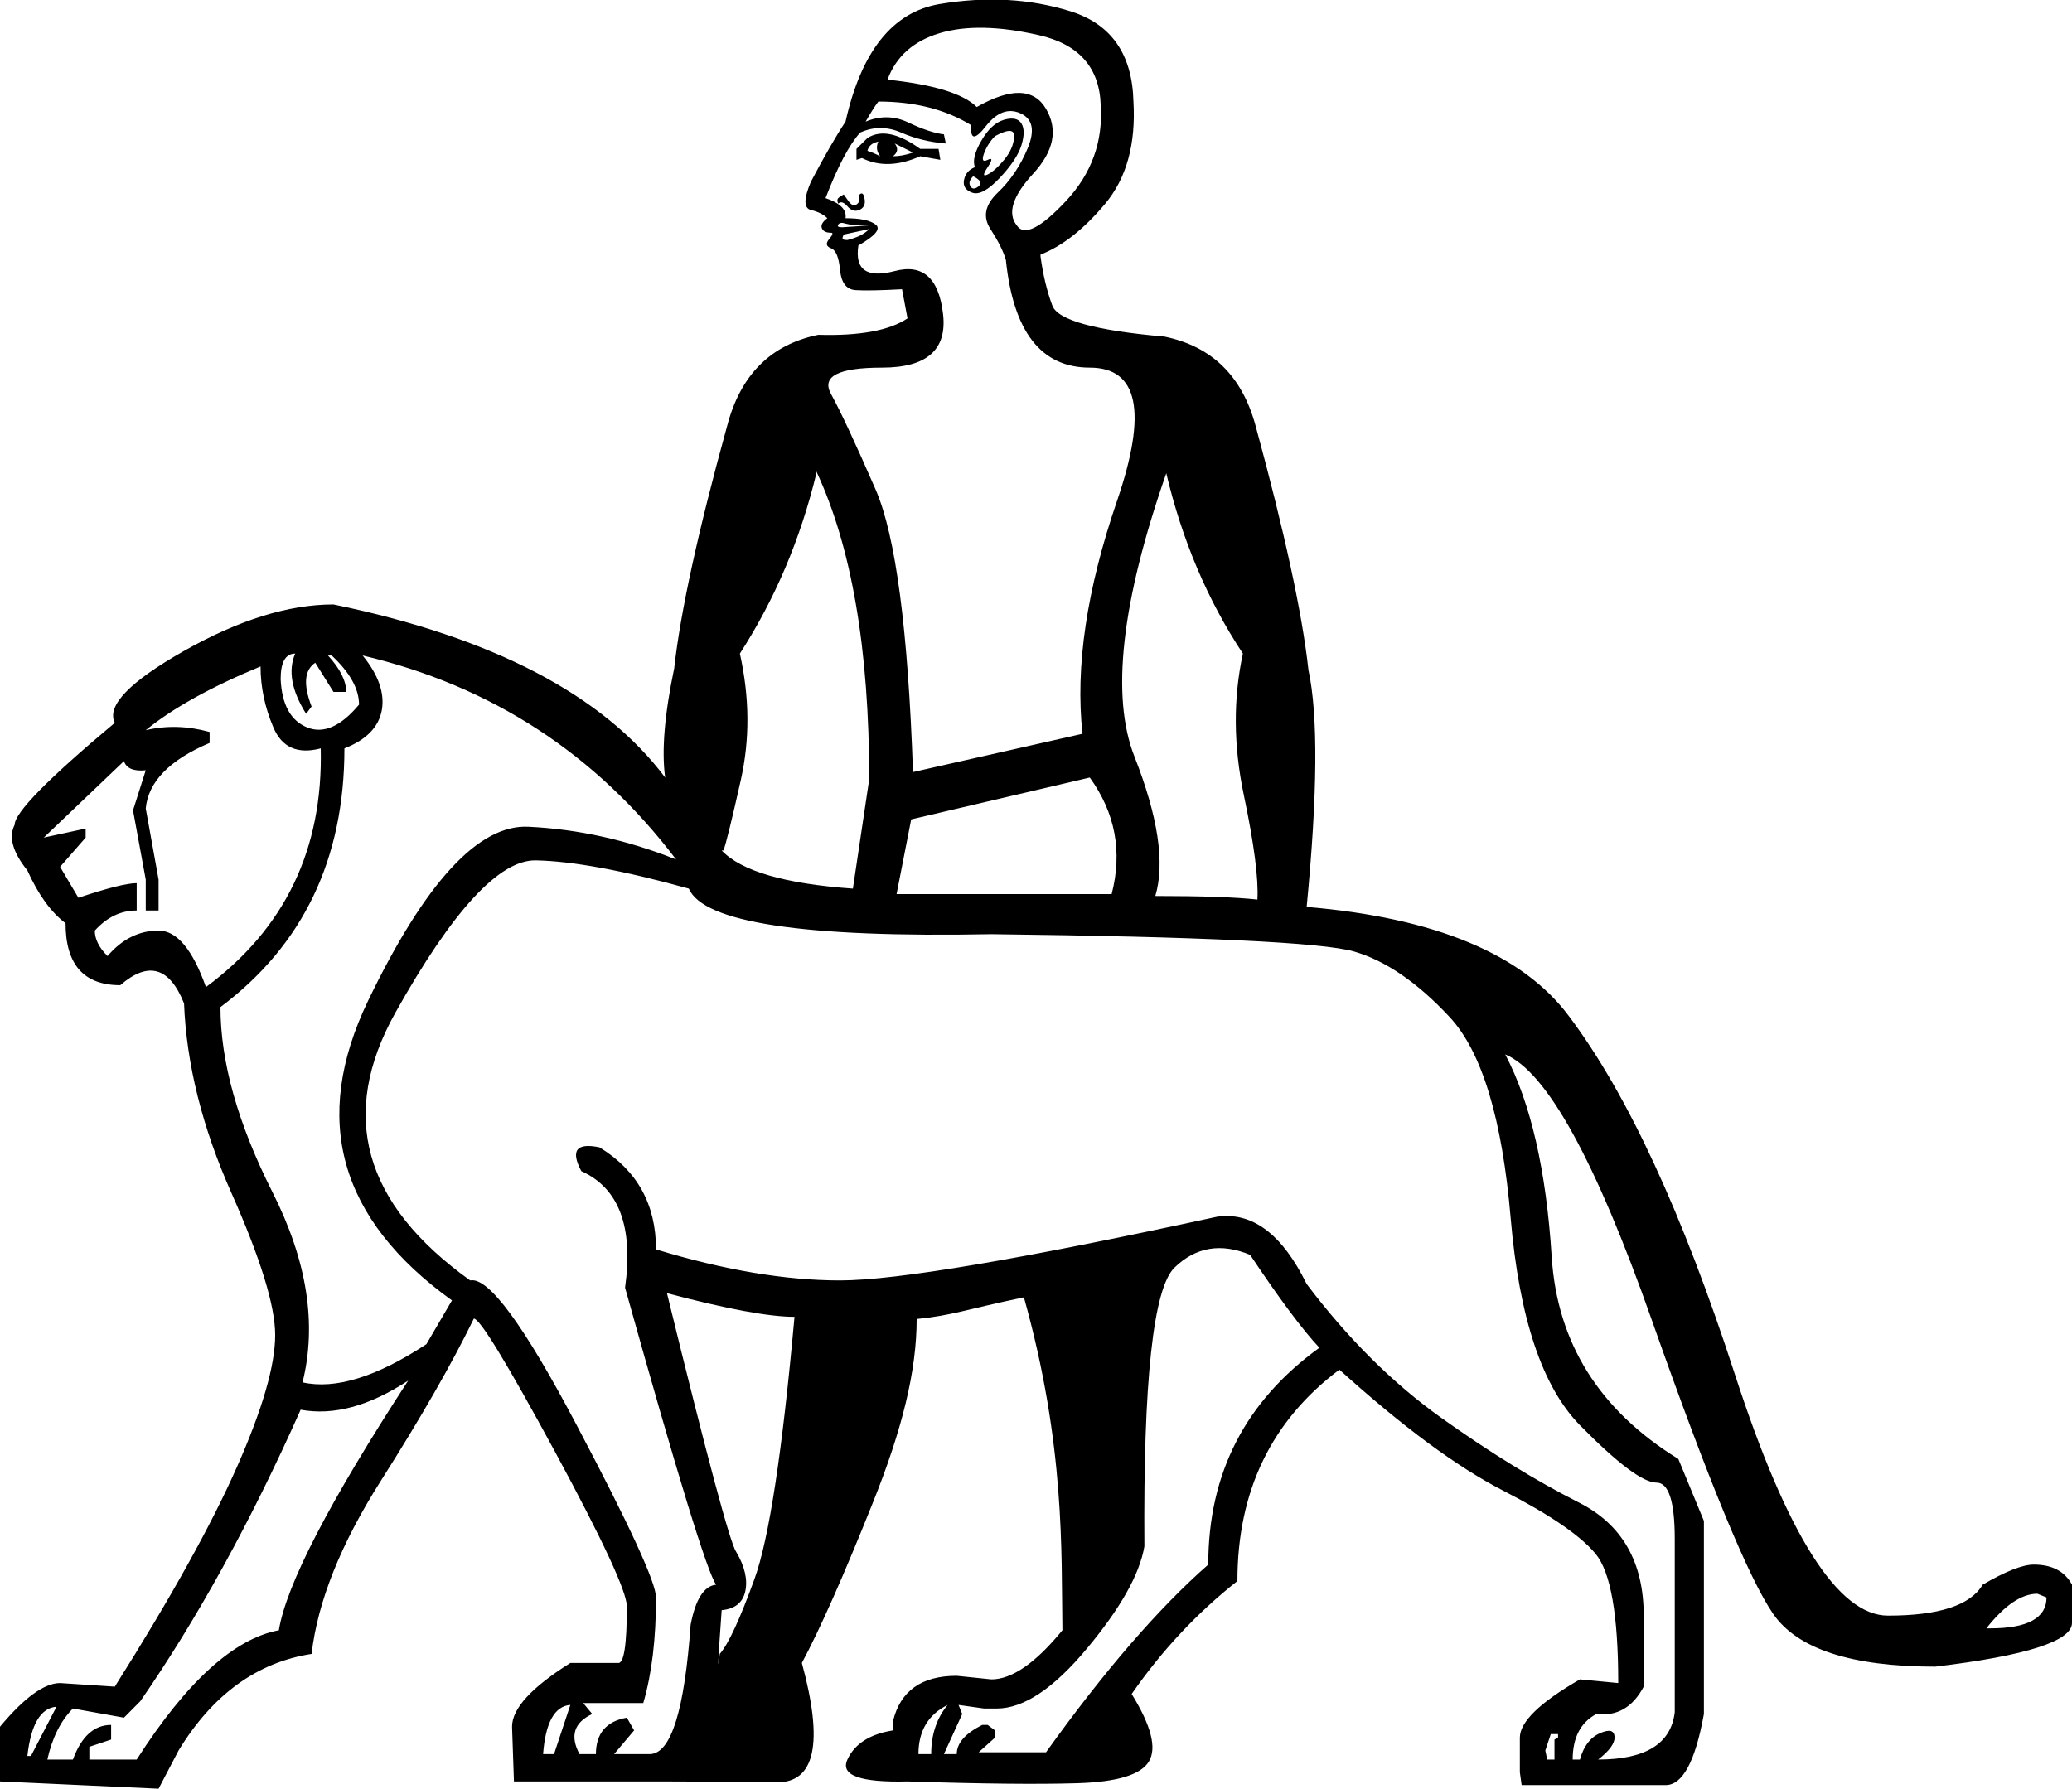 <?xml version="1.0" encoding="UTF-8" standalone="no"?>
<svg
   xmlns:dc="http://purl.org/dc/elements/1.1/"
   xmlns:cc="http://web.resource.org/cc/"
   xmlns:rdf="http://www.w3.org/1999/02/22-rdf-syntax-ns#"
   xmlns:svg="http://www.w3.org/2000/svg"
   xmlns="http://www.w3.org/2000/svg"
   xmlns:sodipodi="http://sodipodi.sourceforge.net/DTD/sodipodi-0.dtd"
   xmlns:inkscape="http://www.inkscape.org/namespaces/inkscape"
   width="20.827"
   height="17.983"
   id="svg2241"
   sodipodi:version="0.32"
   inkscape:version="0.45"
   sodipodi:docname="A429.svg"
   inkscape:output_extension="org.inkscape.output.svg.inkscape"
   sodipodi:docbase="C:\Program Files\JSesh\fontsST"
   sodipodi:modified="true">
  <defs
     id="defs2246" />
  <sodipodi:namedview
     inkscape:window-height="480"
     inkscape:window-width="640"
     inkscape:pageshadow="2"
     inkscape:pageopacity="0.0"
     guidetolerance="10.0"
     gridtolerance="10.0"
     objecttolerance="10.0"
     borderopacity="1.0"
     bordercolor="#666666"
     pagecolor="#ffffff"
     id="base" />
  <path
     style="fill:#000000; stroke:none"
     d="M 2.821,6.828 C 2.833,7.084 2.922,7.246 3.087,7.313 C 3.251,7.38 3.425,7.304 3.609,7.084 C 3.609,6.926 3.517,6.761 3.334,6.59 L 3.297,6.59 C 3.419,6.724 3.48,6.846 3.48,6.956 L 3.352,6.956 L 3.169,6.663 C 3.059,6.736 3.047,6.883 3.132,7.103 L 3.077,7.176 C 2.931,6.944 2.894,6.742 2.967,6.571 C 2.87,6.571 2.821,6.657 2.821,6.828 z M 3.645,6.59 C 3.804,6.785 3.868,6.968 3.838,7.139 C 3.807,7.31 3.682,7.438 3.462,7.524 C 3.462,8.635 3.047,9.502 2.216,10.125 C 2.216,10.675 2.39,11.294 2.738,11.984 C 3.087,12.674 3.187,13.312 3.041,13.898 C 3.37,13.972 3.786,13.843 4.286,13.514 L 4.543,13.074 C 3.407,12.256 3.126,11.252 3.7,10.061 C 4.274,8.87 4.811,8.287 5.312,8.312 C 5.813,8.336 6.307,8.446 6.796,8.641 C 5.99,7.579 4.94,6.895 3.645,6.59 z M 1.465,7.341 C 1.673,7.292 1.887,7.298 2.107,7.359 L 2.107,7.469 C 1.704,7.64 1.49,7.86 1.465,8.128 L 1.594,8.843 L 1.594,9.154 L 1.465,9.154 L 1.465,8.843 L 1.337,8.147 L 1.465,7.744 C 1.343,7.756 1.27,7.725 1.246,7.652 L 0.44,8.421 L 0.861,8.33 L 0.861,8.421 L 0.604,8.715 L 0.788,9.026 C 1.081,8.928 1.276,8.879 1.374,8.879 L 1.374,9.154 C 1.215,9.154 1.075,9.221 0.953,9.356 C 0.953,9.441 0.995,9.527 1.081,9.612 C 1.227,9.441 1.398,9.356 1.594,9.356 C 1.777,9.356 1.936,9.545 2.07,9.924 C 2.864,9.337 3.248,8.537 3.224,7.524 C 2.992,7.585 2.833,7.515 2.748,7.313 C 2.662,7.112 2.619,6.907 2.619,6.7 C 2.119,6.907 1.734,7.121 1.465,7.341 z M 4.726,12.873 C 4.909,12.836 5.266,13.321 5.797,14.329 C 6.329,15.336 6.594,15.913 6.594,16.06 C 6.594,16.475 6.552,16.829 6.466,17.122 L 5.862,17.122 L 5.953,17.232 C 5.77,17.318 5.727,17.452 5.825,17.635 L 5.99,17.635 C 5.99,17.428 6.094,17.305 6.301,17.269 L 6.374,17.397 L 6.173,17.635 L 6.539,17.635 C 6.747,17.623 6.881,17.189 6.942,16.335 C 6.991,16.078 7.077,15.944 7.199,15.932 C 7.113,15.822 6.808,14.826 6.283,12.946 C 6.368,12.335 6.222,11.945 5.843,11.774 C 5.733,11.566 5.794,11.487 6.026,11.535 C 6.405,11.767 6.594,12.109 6.594,12.561 C 7.278,12.769 7.895,12.873 8.444,12.873 C 9.006,12.873 10.27,12.659 12.236,12.232 C 12.59,12.183 12.889,12.409 13.134,12.909 C 13.549,13.459 14.001,13.908 14.489,14.256 C 14.978,14.604 15.439,14.888 15.872,15.107 C 16.306,15.327 16.522,15.706 16.522,16.243 L 16.522,16.957 C 16.412,17.165 16.254,17.257 16.046,17.232 C 15.887,17.318 15.808,17.47 15.808,17.69 L 15.881,17.69 C 15.918,17.556 15.985,17.467 16.083,17.425 C 16.18,17.382 16.229,17.397 16.229,17.47 C 16.229,17.531 16.174,17.605 16.064,17.69 C 16.541,17.69 16.797,17.531 16.834,17.214 L 16.834,15.474 C 16.834,15.095 16.773,14.906 16.651,14.906 C 16.516,14.906 16.26,14.714 15.881,14.329 C 15.503,13.944 15.271,13.251 15.185,12.25 C 15.1,11.248 14.895,10.574 14.572,10.226 C 14.248,9.878 13.927,9.658 13.61,9.566 C 13.292,9.475 12.077,9.417 9.965,9.392 C 8.084,9.429 7.071,9.276 6.924,8.934 C 6.265,8.751 5.752,8.657 5.385,8.65 C 5.019,8.644 4.549,9.154 3.975,10.18 C 3.401,11.206 3.651,12.103 4.726,12.873 z M 11.503,15.547 C 11.455,15.828 11.262,16.17 10.926,16.573 C 10.591,16.976 10.288,17.177 10.02,17.177 L 9.891,17.177 L 9.635,17.141 L 9.672,17.232 L 9.488,17.635 L 9.617,17.635 C 9.617,17.525 9.702,17.428 9.873,17.342 L 9.928,17.342 L 10.001,17.397 L 10.001,17.47 L 9.837,17.617 L 10.514,17.617 C 11.1,16.799 11.644,16.17 12.145,15.73 C 12.145,14.814 12.517,14.088 13.262,13.55 C 13.091,13.367 12.859,13.056 12.566,12.616 C 12.273,12.494 12.019,12.537 11.806,12.744 C 11.592,12.952 11.491,13.886 11.503,15.547 z M 3.022,14.173 C 2.522,15.297 1.984,16.274 1.41,17.104 L 1.246,17.269 L 0.733,17.177 C 0.611,17.299 0.525,17.47 0.476,17.69 L 0.733,17.69 C 0.818,17.458 0.946,17.342 1.117,17.342 L 1.117,17.489 L 0.898,17.562 L 0.898,17.69 L 1.374,17.69 C 1.874,16.909 2.351,16.475 2.803,16.39 C 2.876,15.938 3.309,15.101 4.103,13.88 C 3.712,14.137 3.352,14.234 3.022,14.173 z M 19.966,16.371 L 20.003,16.371 C 20.381,16.371 20.571,16.267 20.571,16.06 L 20.479,16.023 C 20.32,16.023 20.149,16.139 19.966,16.371 z M 9.232,17.635 L 9.36,17.635 C 9.36,17.44 9.415,17.275 9.525,17.141 C 9.33,17.238 9.232,17.403 9.232,17.635 z M 15.588,17.434 L 15.533,17.599 L 15.552,17.69 L 15.625,17.69 L 15.625,17.489 L 15.661,17.47 L 15.661,17.434 L 15.588,17.434 z M 0.275,17.654 L 0.311,17.654 L 0.568,17.159 C 0.409,17.171 0.311,17.336 0.275,17.654 z M 5.459,17.635 L 5.569,17.635 L 5.733,17.141 C 5.575,17.153 5.483,17.318 5.459,17.635 z M 11.174,8.989 C 11.284,8.562 11.21,8.171 10.954,7.817 L 9.159,8.238 L 9.012,8.989 L 11.174,8.989 z M 9.8,1.681 C 9.775,1.62 9.797,1.531 9.864,1.415 C 9.931,1.299 10.007,1.229 10.093,1.204 C 10.178,1.18 10.236,1.192 10.267,1.241 C 10.297,1.29 10.297,1.363 10.267,1.461 C 10.236,1.559 10.163,1.668 10.047,1.791 C 9.931,1.913 9.84,1.962 9.772,1.937 C 9.705,1.913 9.678,1.87 9.69,1.809 C 9.702,1.748 9.739,1.705 9.8,1.681 z M 10.001,1.369 C 9.953,1.418 9.916,1.476 9.891,1.543 C 9.867,1.61 9.879,1.632 9.928,1.607 C 9.977,1.583 9.977,1.607 9.928,1.681 C 9.879,1.754 9.879,1.778 9.928,1.754 C 9.977,1.729 10.032,1.681 10.093,1.607 C 10.154,1.534 10.188,1.458 10.194,1.378 C 10.2,1.299 10.136,1.296 10.001,1.369 z M 9.818,1.076 C 10.16,0.881 10.392,0.887 10.514,1.094 C 10.636,1.302 10.594,1.519 10.386,1.745 C 10.178,1.971 10.123,2.145 10.221,2.267 C 10.294,2.377 10.459,2.294 10.716,2.02 C 10.972,1.745 11.088,1.424 11.064,1.058 C 11.052,0.679 10.844,0.444 10.441,0.353 C 10.038,0.261 9.705,0.255 9.443,0.334 C 9.18,0.414 9.006,0.569 8.921,0.801 C 9.385,0.85 9.684,0.942 9.818,1.076 z M 9.782,1.772 C 9.745,1.809 9.736,1.842 9.754,1.873 C 9.772,1.903 9.8,1.903 9.837,1.873 C 9.873,1.842 9.855,1.809 9.782,1.772 z M 8.609,1.607 L 8.609,1.497 L 8.719,1.388 C 8.853,1.302 9.031,1.339 9.25,1.497 L 9.434,1.497 L 9.452,1.607 L 9.25,1.571 C 9.031,1.668 8.835,1.675 8.664,1.589 L 8.609,1.607 z M 8.719,1.516 C 8.756,1.528 8.799,1.546 8.847,1.571 C 8.811,1.522 8.805,1.473 8.829,1.424 C 8.768,1.436 8.731,1.467 8.719,1.516 z M 8.976,1.571 C 9.037,1.571 9.104,1.559 9.177,1.534 L 8.994,1.443 C 9.031,1.491 9.024,1.534 8.976,1.571 z M 8.426,2.047 C 8.414,2.023 8.414,2.004 8.426,1.992 C 8.438,1.98 8.457,1.968 8.481,1.955 C 8.481,1.955 8.496,1.977 8.527,2.02 C 8.557,2.062 8.585,2.074 8.609,2.056 C 8.634,2.038 8.643,2.016 8.637,1.992 C 8.631,1.968 8.637,1.952 8.655,1.946 C 8.673,1.94 8.686,1.962 8.692,2.01 C 8.698,2.059 8.679,2.093 8.637,2.111 C 8.594,2.129 8.554,2.117 8.518,2.074 C 8.481,2.032 8.45,2.023 8.426,2.047 z M 8.737,2.303 L 8.481,2.358 C 8.469,2.383 8.466,2.398 8.472,2.404 C 8.478,2.41 8.493,2.413 8.518,2.413 C 8.566,2.401 8.609,2.386 8.646,2.368 C 8.683,2.349 8.713,2.328 8.737,2.303 z M 8.737,2.267 C 8.75,2.267 8.725,2.267 8.664,2.267 C 8.603,2.267 8.548,2.261 8.499,2.248 C 8.463,2.236 8.438,2.239 8.426,2.258 C 8.414,2.276 8.426,2.285 8.463,2.285 L 8.737,2.267 z M 9.763,1.259 C 9.507,1.101 9.195,1.021 8.829,1.021 C 8.792,1.07 8.75,1.137 8.701,1.223 C 8.847,1.162 8.991,1.165 9.131,1.232 C 9.272,1.299 9.391,1.339 9.488,1.351 L 9.507,1.443 C 9.348,1.43 9.198,1.394 9.058,1.333 C 8.918,1.272 8.78,1.272 8.646,1.333 C 8.536,1.455 8.42,1.675 8.298,1.992 C 8.444,2.041 8.512,2.108 8.499,2.194 C 8.646,2.194 8.747,2.215 8.802,2.258 C 8.857,2.3 8.799,2.371 8.628,2.468 C 8.591,2.713 8.713,2.798 8.994,2.725 C 9.275,2.651 9.437,2.795 9.479,3.155 C 9.522,3.515 9.318,3.696 8.866,3.696 C 8.426,3.696 8.255,3.784 8.353,3.961 C 8.45,4.138 8.6,4.459 8.802,4.923 C 9.003,5.387 9.128,6.333 9.177,7.762 L 10.881,7.377 C 10.807,6.706 10.923,5.924 11.229,5.033 C 11.534,4.141 11.442,3.696 10.954,3.696 C 10.465,3.696 10.185,3.335 10.111,2.615 C 10.087,2.529 10.035,2.426 9.956,2.303 C 9.876,2.181 9.901,2.059 10.029,1.937 C 10.157,1.815 10.258,1.665 10.331,1.488 C 10.404,1.311 10.38,1.195 10.258,1.14 C 10.136,1.085 10.02,1.128 9.91,1.268 C 9.8,1.409 9.751,1.406 9.763,1.259 z M 8.573,8.934 L 8.737,7.835 C 8.737,6.529 8.56,5.497 8.206,4.74 L 8.206,4.758 C 8.047,5.417 7.791,6.022 7.437,6.571 C 7.535,7.011 7.538,7.435 7.446,7.844 C 7.354,8.254 7.296,8.489 7.272,8.55 L 7.254,8.55 C 7.449,8.757 7.889,8.886 8.573,8.934 z M 11.375,17.031 C 11.571,17.348 11.629,17.574 11.549,17.708 C 11.47,17.843 11.229,17.916 10.826,17.928 C 10.423,17.94 9.855,17.934 9.122,17.91 C 9.024,17.91 8.976,17.886 8.976,17.837 L 8.976,17.305 C 9.049,17 9.263,16.848 9.617,16.848 L 9.965,16.884 C 10.172,16.884 10.41,16.719 10.679,16.39 C 10.667,15.608 10.709,14.532 10.292,13.043 C 9.706,13.165 9.58,13.224 9.214,13.261 C 9.214,13.786 9.067,14.375 8.774,15.107 C 8.481,15.84 8.243,16.377 8.06,16.719 C 8.28,17.525 8.194,17.925 7.803,17.919 C 7.412,17.913 7.034,17.91 6.668,17.91 L 6.668,17.91 L 5.166,17.91 L 5.147,17.36 C 5.147,17.177 5.343,16.964 5.733,16.719 L 6.21,16.719 C 6.271,16.732 6.301,16.542 6.301,16.151 C 6.301,16.005 6.06,15.486 5.578,14.594 C 5.095,13.703 4.824,13.257 4.763,13.257 C 4.543,13.709 4.231,14.253 3.828,14.888 C 3.425,15.523 3.193,16.103 3.132,16.628 C 2.583,16.713 2.137,17.037 1.795,17.599 L 1.594,17.983 L 0,17.91 L 0,17.36 C 0.244,17.067 0.446,16.921 0.604,16.921 L 1.154,16.957 C 1.716,16.066 2.125,15.33 2.381,14.75 C 2.638,14.17 2.766,13.727 2.766,13.422 C 2.766,13.129 2.619,12.653 2.326,11.993 C 2.033,11.334 1.874,10.699 1.85,10.088 C 1.704,9.722 1.49,9.661 1.209,9.905 C 0.843,9.905 0.659,9.698 0.659,9.282 C 0.513,9.172 0.385,8.995 0.275,8.751 C 0.128,8.568 0.085,8.415 0.147,8.293 C 0.147,8.171 0.482,7.829 1.154,7.267 C 1.069,7.097 1.301,6.855 1.85,6.544 C 2.4,6.233 2.9,6.077 3.352,6.077 C 4.952,6.407 6.063,6.987 6.686,7.817 C 6.649,7.548 6.68,7.182 6.777,6.718 C 6.839,6.156 7.016,5.344 7.309,4.282 C 7.443,3.769 7.748,3.464 8.225,3.366 C 8.64,3.378 8.939,3.323 9.122,3.201 L 9.067,2.908 C 8.847,2.92 8.692,2.923 8.6,2.917 C 8.508,2.911 8.457,2.844 8.444,2.716 C 8.432,2.587 8.402,2.514 8.353,2.496 C 8.304,2.477 8.298,2.447 8.334,2.404 C 8.371,2.361 8.377,2.34 8.353,2.34 C 8.304,2.34 8.273,2.325 8.261,2.294 C 8.249,2.264 8.267,2.23 8.316,2.194 C 8.28,2.157 8.225,2.129 8.151,2.111 C 8.078,2.093 8.078,1.998 8.151,1.827 C 8.286,1.571 8.402,1.369 8.499,1.223 C 8.658,0.514 8.973,0.121 9.443,0.041 C 9.913,-0.038 10.352,-0.014 10.762,0.114 C 11.171,0.243 11.381,0.545 11.393,1.021 C 11.418,1.449 11.323,1.791 11.11,2.047 C 10.896,2.303 10.679,2.474 10.459,2.56 L 10.459,2.578 C 10.484,2.761 10.523,2.926 10.578,3.073 C 10.633,3.219 11.009,3.323 11.705,3.384 C 12.181,3.482 12.486,3.781 12.621,4.282 C 12.914,5.356 13.091,6.175 13.152,6.736 C 13.25,7.188 13.244,7.982 13.134,9.118 C 14.428,9.227 15.307,9.594 15.771,10.217 C 16.358,10.998 16.913,12.198 17.438,13.816 C 17.963,15.434 18.476,16.243 18.977,16.243 C 19.49,16.243 19.807,16.139 19.929,15.932 C 20.161,15.797 20.332,15.73 20.442,15.73 C 20.626,15.73 20.754,15.797 20.827,15.932 L 20.827,16.316 C 20.827,16.499 20.369,16.646 19.453,16.756 C 18.611,16.756 18.067,16.579 17.823,16.225 C 17.579,15.871 17.173,14.888 16.605,13.276 C 16.037,11.664 15.545,10.772 15.13,10.601 C 15.387,11.09 15.542,11.767 15.597,12.635 C 15.652,13.502 16.077,14.179 16.87,14.668 L 17.127,15.291 L 17.127,17.232 C 17.041,17.708 16.913,17.947 16.742,17.947 L 15.295,17.947 L 15.277,17.818 L 15.277,17.47 C 15.277,17.312 15.478,17.116 15.881,16.884 L 16.266,16.921 C 16.266,16.237 16.19,15.803 16.037,15.62 C 15.884,15.437 15.576,15.226 15.112,14.988 C 14.648,14.75 14.098,14.344 13.463,13.77 C 12.78,14.283 12.438,14.991 12.438,15.895 C 12.035,16.213 11.68,16.591 11.375,17.031 z M 7.235,16.628 C 7.321,16.53 7.437,16.28 7.583,15.877 C 7.73,15.474 7.864,14.594 7.986,13.239 C 7.73,13.239 7.303,13.16 6.704,13.001 C 7.107,14.649 7.339,15.516 7.4,15.602 C 7.486,15.748 7.516,15.88 7.492,15.996 C 7.467,16.112 7.388,16.176 7.254,16.188 C 7.217,16.701 7.211,16.848 7.235,16.628 z M 11.613,9.008 C 12.077,9.008 12.419,9.02 12.639,9.044 C 12.651,8.837 12.606,8.486 12.502,7.991 C 12.398,7.496 12.395,7.023 12.493,6.571 C 12.138,6.034 11.882,5.43 11.723,4.758 L 11.723,4.758 C 11.271,6.052 11.165,7.002 11.403,7.606 C 11.641,8.211 11.711,8.678 11.613,9.008 z M 9.122,17.91 C 8.646,17.922 8.444,17.849 8.518,17.69 C 8.591,17.531 8.744,17.434 8.976,17.397 L 9.122,17.91 z "
     id="path2243"
     sodipodi:nodetypes="cscccccccccccsccscccssccccccccccccccccccccccsccscccsscccccccccccccccsccsscccccsscccsssssccssccscccccccccccccccsccccccccccccccccccccccccccccccccccccccccccccccsssssssccssssssccssssssscccsscccccccccccssccccccscssssssscccsssccsssccccssccssccscsssssccsscsssssccccccsccccssscccccccscsccccccsscscccccccsssccccscscccscccssssssssscssssccscsccssscscccsscscccccccccssccccsccssccccscccsccscc" />
</svg>
